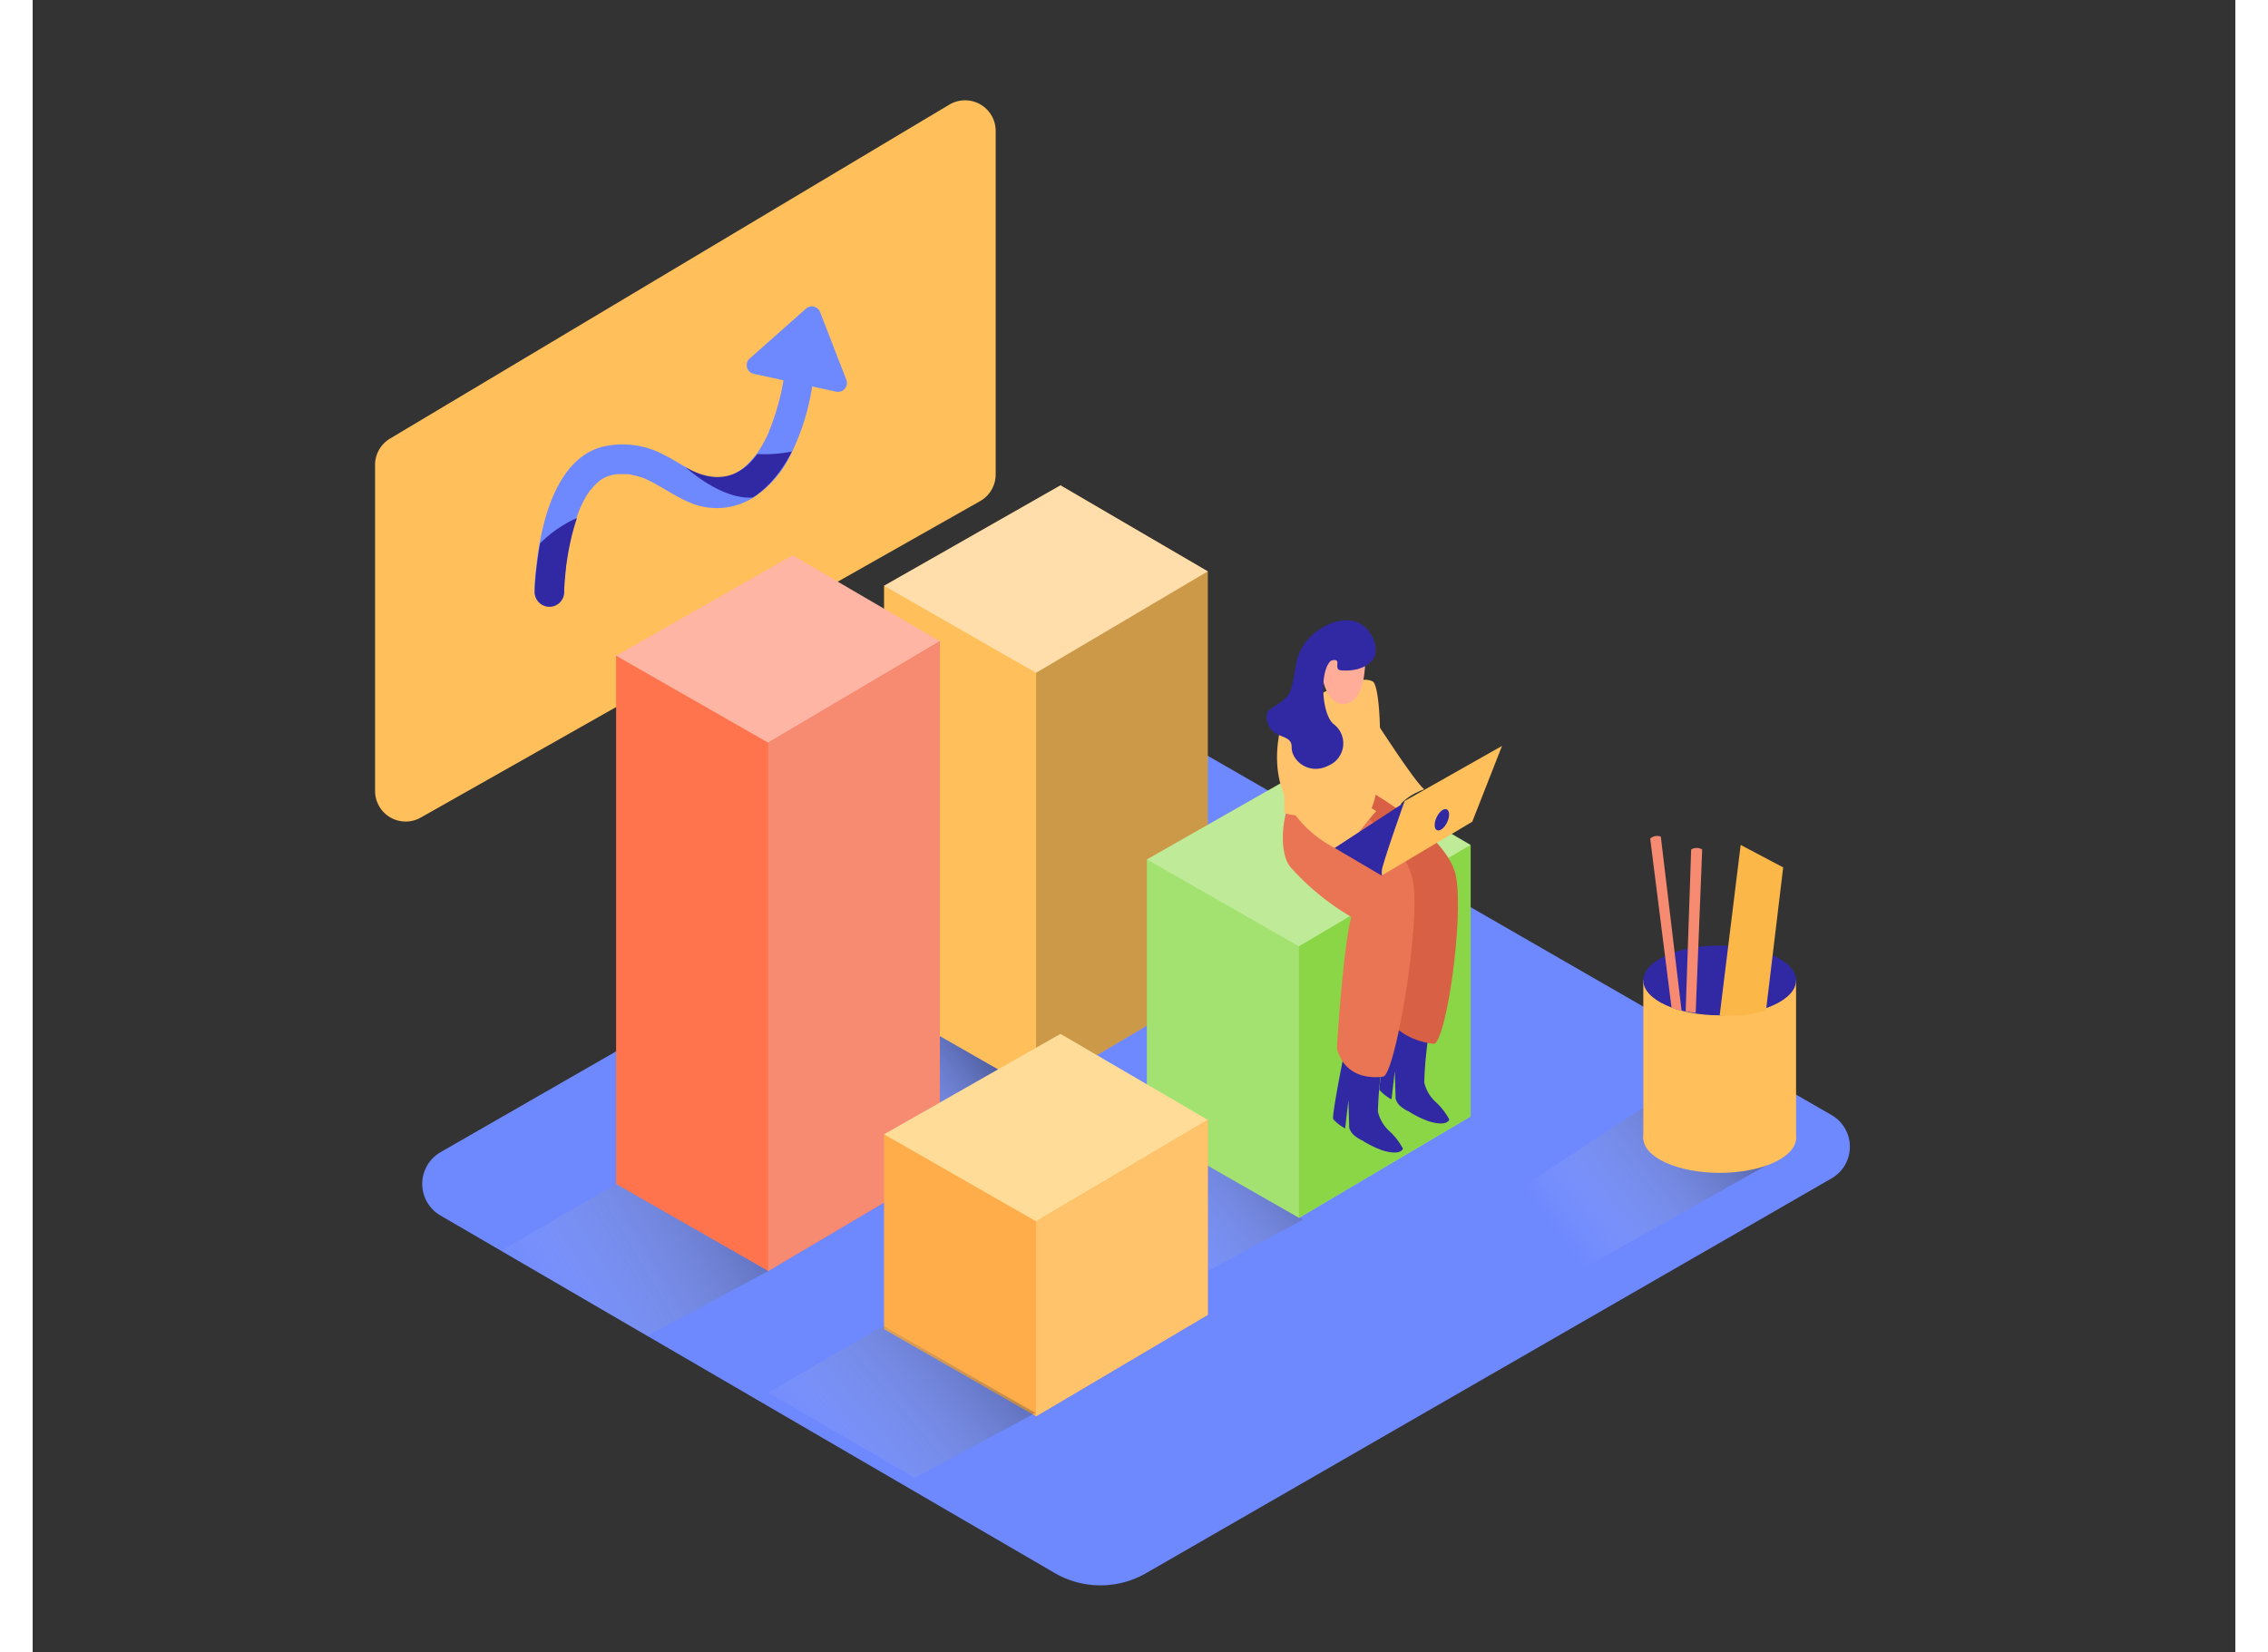 <svg xmlns="http://www.w3.org/2000/svg" xmlns:xlink="http://www.w3.org/1999/xlink" viewBox="0 0 400 300" width="729" height="531" class="illustration styles_illustrationTablet__1DWOa"><rect x="0" y="0" width="400" height="300" fill="#333333" stroke="none"/><defs><linearGradient id="linear-gradient" x1="198.04" y1="226.62" x2="231.58" y2="198.85" gradientUnits="userSpaceOnUse"><stop offset="0" stop-color="#fff" stop-opacity="0"></stop><stop offset="1"></stop></linearGradient><linearGradient id="linear-gradient-2" x1="144.4" y1="201.96" x2="171.6" y2="180.98" xlink:href="#linear-gradient"></linearGradient><linearGradient id="linear-gradient-3" x1="88.35" y1="241.38" x2="143.17" y2="208.92" xlink:href="#linear-gradient"></linearGradient><linearGradient id="linear-gradient-4" x1="140.45" y1="269.46" x2="183.01" y2="233.4" xlink:href="#linear-gradient"></linearGradient><linearGradient id="linear-gradient-5" x1="277.83" y1="225.12" x2="314.9" y2="196.51" xlink:href="#linear-gradient"></linearGradient></defs><title>22_Graphic chart_isometric</title><g style="isolation: isolate;"><g id="Layer_1" data-name="Layer 1"><path d="M174.88,23.78V86.2A5.56,5.56,0,0,1,172.06,91L70.48,148.47a5.56,5.56,0,0,1-8.3-4.84V84.42a5.56,5.56,0,0,1,2.71-4.77L166.47,19A5.56,5.56,0,0,1,174.88,23.78Z" fill="#FFBF5B"></path><path d="M96.46,107.52c0-1,.1-2.1.19-3.14q.07-.78.16-1.55c0-.27.06-.53.1-.8.07-.56-.09.63,0,.21l.08-.57c.19-1.29.43-2.57.72-3.84a37.73,37.73,0,0,1,1.15-4.07q.16-.47.34-.93l.19-.49c.07-.17.22-.41-.12.28,0-.1.09-.2.13-.3.27-.61.56-1.2.89-1.78a18,18,0,0,1,1.07-1.67c.37-.52-.32.38,0,.06l.31-.37c.21-.24.42-.47.65-.69s.46-.41.69-.62-.59.42-.13.1l.43-.29a8.37,8.37,0,0,1,.8-.45c.11-.05.58-.26.1-.05s.1,0,.22-.07a8.43,8.43,0,0,1,.88-.24l.7-.14c.11,0,.5-.08.07,0s.09,0,.15,0a11.77,11.77,0,0,1,1.22,0l.63,0c.26,0,1,.19.13,0a23,23,0,0,1,2.29.56l.48.17c.09,0,.75.3.28.11s.09,0,.2.1l.58.28c2.81,1.4,5.34,3.31,8.34,4.33a12.46,12.46,0,0,0,10.42-1.26,19,19,0,0,0,6.74-7.6,41.93,41.93,0,0,0,4.24-14.43c0-.09,0-.18,0-.27a2.69,2.69,0,0,0-2.68-2.68A2.75,2.75,0,0,0,136.39,68c0,.09,0,.18,0,.27s0,.21,0,.32.13-.91.06-.48l0,.26c-.13.91-.3,1.82-.49,2.72q-.4,1.9-1,3.76-.31,1-.67,2-.18.5-.38,1l-.22.53c.32-.83,0-.09,0,.09a24.21,24.21,0,0,1-2.28,4.07L131,83c-.25.35.13-.18.15-.2S131,83,131,83q-.39.47-.8.92t-.76.75l-.43.37a2.59,2.59,0,0,0-.22.18c.05-.05.5-.37.21-.16A12.51,12.51,0,0,1,127,86.26c-.59.28.34-.11-.1,0l-.63.22a10,10,0,0,1-1.21.31,2.2,2.2,0,0,0-.29.05s.71-.07.28,0l-.57,0a8.71,8.71,0,0,1-1.1,0l-.27,0s.73.12.31,0l-.52-.1c-.34-.07-.69-.17-1-.28s-.62-.23-.93-.34.57.25.27.11l-.24-.11-.55-.26c-.65-.33-1.29-.69-1.92-1.06-1.28-.75-2.54-1.53-3.87-2.19a15.89,15.89,0,0,0-11.11-1.5c-6.09,1.53-9.1,8-10.6,13.54a55.46,55.46,0,0,0-1.49,8.19c-.17,1.46-.32,2.95-.34,4.42,0,.07,0,.15,0,.22a2.68,2.68,0,0,0,5.35,0Z" fill="#6e89fe"></path><path d="M131,67.9l15,3.24A1.61,1.61,0,0,0,147.77,69L143,56.68a1.61,1.61,0,0,0-2.57-.63l-10.23,9.07A1.61,1.61,0,0,0,131,67.9Z" fill="#6e89fe"></path><path d="M131.57,82.46c-2.26,3.17-6.36,6.2-13,2.39,0,0,6.39,5.92,12.19,5.5,0,0,4-2.18,7.11-8.35A26.46,26.46,0,0,1,131.57,82.46Z" fill="#3129a3"></path><path d="M98.15,94.38a22.53,22.53,0,0,0-6,4.29c-.26,1.45-.47,2.91-.64,4.37s-.32,2.95-.34,4.42c0,.07,0,.15,0,.22a2.68,2.68,0,0,0,5.35,0c0-1,.1-2.1.19-3.14q.07-.78.16-1.55c0-.23.06-.47.09-.7l.06-.45c.19-1.29.43-2.57.72-3.84a38,38,0,0,1,1.1-3.9Z" fill="#3129a3"></path><path d="M74.06,220.74l111.56,64.93a16.57,16.57,0,0,0,16.6,0L326.67,214a6.64,6.64,0,0,0,0-11.51L211.76,136.31a10.74,10.74,0,0,0-10.71,0l-127,72.94A6.64,6.64,0,0,0,74.06,220.74Z" fill="#6e89fe"></path><polygon points="203.15 205.67 182.22 217.78 208.83 233.27 230.76 221.46 203.15 205.67" opacity="0.5" fill="url(#linear-gradient)" style="mix-blend-mode: multiply;"></polygon><polygon points="151.27 180.13 130.35 192.24 156.95 207.73 178.88 195.93 151.27 180.13" opacity="0.5" fill="url(#linear-gradient-2)" style="mix-blend-mode: multiply;"></polygon><polygon points="186.65 88.14 154.61 106.38 154.61 182.36 182.22 198.15 213.4 179.73 213.4 103.76 186.65 88.14" fill="#FFBF5B"></polygon><polygon points="154.61 106.38 186.65 88.14 213.4 103.76 182.22 122.18 154.61 106.38" fill="#fff" opacity="0.49"></polygon><polygon points="182.22 122.18 182.22 198.15 213.4 179.73 213.4 103.76 182.22 122.18" opacity="0.2"></polygon><polyline points="105.95 119.08 105.95 215.02 133.56 230.81 164.74 212.39 164.74 116.45" fill="#ff734d"></polyline><polygon points="105.95 119.08 137.99 100.84 164.74 116.45 133.56 134.87 105.95 119.08" fill="#ffb5a4"></polygon><polygon points="133.56 134.87 133.56 230.81 164.74 212.39 164.74 116.45 133.56 134.87" fill="#f78b72"></polygon><polyline points="202.34 156.07 202.34 205.37 229.96 221.16 261.13 202.74 261.13 153.44" fill="#a3e271"></polyline><polygon points="202.34 156.07 234.39 137.82 261.13 153.44 229.96 171.86 202.34 156.07" fill="#bfea98"></polygon><polygon points="229.96 171.86 229.96 221.16 261.13 202.74 261.13 153.44 229.96 171.86" fill="#8ad647"></polygon><polyline points="154.61 205.99 154.61 241.39 182.22 257.19 213.4 238.77 213.4 203.37" fill="#ffad4a"></polyline><polygon points="154.61 205.99 186.65 187.75 213.4 203.37 182.22 221.79 154.61 205.99" fill="#fd9"></polygon><polygon points="182.22 221.79 182.22 257.19 213.4 238.77 213.4 203.37 182.22 221.79" fill="#ffc36c"></polygon><path d="M248.8,208.52a11.83,11.83,0,0,0-2.51-3.19,6.88,6.88,0,0,1-2-3.48,67.89,67.89,0,0,1,.92-9.36c-2.18-.46-5.49-1.42-6.59-3.39-.89,4.16-2.72,13.62-2.44,14.14a8.08,8.08,0,0,0,2.16,1.68l.6-5.16.15,5.06a3.13,3.13,0,0,0,.66,1.15,6.28,6.28,0,0,0,1.73,1.15,17.83,17.83,0,0,0,3.68,1.8c.92.28,3.09.82,3.67-.29Z" fill="#3129a3"></path><path d="M257.22,203.24a11.83,11.83,0,0,0-2.51-3.19,6.88,6.88,0,0,1-2-3.48,67.89,67.89,0,0,1,.92-9.36c-2.18-.46-5.49-1.42-6.59-3.39-.89,4.16-2.72,13.62-2.44,14.14a8.08,8.08,0,0,0,2.16,1.68l.6-5.16.15,5.06a3.13,3.13,0,0,0,.66,1.15,6.28,6.28,0,0,0,1.73,1.15,17.83,17.83,0,0,0,3.68,1.8c.92.28,3.09.82,3.67-.29Z" fill="#3129a3"></path><path d="M244.2,131.44S251,142,252.71,143.34c0,0-5.39,1.68-5.63,5.74,0,0-6.2-3.8-7.52-5.86S244.2,131.44,244.2,131.44Z" fill="#ffc36c"></path><path d="M241.74,143.06s15.37,8.34,16.75,16.16-1.73,29.27-3.94,30.35c0,0-7.65-.46-9.37-7,0,0,1.24-9.63,2.81-16.09,0,0-8.47-1.57-13-7-2.72-3.22-1.84-16.11.32-17.22S242.07,135.27,241.74,143.06Z" fill="#d86044"></path><path d="M238.57,145.82s10.72,6.46,12.1,14.28-3.13,34.31-5.33,35.39c0,0-6.78,1.38-8.49-5.11,0,0,1-17.41,2.6-23.87a45.83,45.83,0,0,1-11-9c-2.72-3.22-1.07-12.39,1.09-13.5S238.9,138,238.57,145.82Z" fill="#ea7554"></path><path d="M227.33,147.71s-.77-13.71,2.95-18.44,11.17-6.62,13.07-5.52,2,23.34-1.17,24A36.1,36.1,0,0,1,227.33,147.71Z" fill="#ffc36c"></path><path d="M234.45,131.4c-.09.31-1.53,7.06,2.74,10.76a49.07,49.07,0,0,0,6.8,5.14s-5.38,6-5.2,7.73c0,0-16.75-5.47-11.95-23.8" fill="#ffc36c"></path><path d="M241.9,117.69s.88,8.55-3,10c-2.82,1-4.44-2.66-4.71-4.87a7.39,7.39,0,0,1,3.22-6.72C239.3,114.74,241.63,115.09,241.9,117.69Z" fill="#ffac99"></path><path d="M235.75,120s.77-.33,1.09,0-.35,1.63.71,1.73,3.88.18,5.66-1.73-.08-6.76-3.73-7.3-9.06,2.62-10,7.69-.82,5.39-2.48,6.84-3.68,1.47-2.65,4.26,4.34,1.76,4.28,4.19,3.17,5.2,6.75,3.32a4.37,4.37,0,0,0,.88-7.5C234.06,129.73,233.63,121.9,235.75,120Z" fill="#3129a3"></path><polyline points="245.03 159.04 236.44 153.99 251.73 144.01 259.85 147.23" fill="#3129a3"></polyline><path d="M245,158.18c-.14-.65,4.15-12.72,4.15-12.72l17.68-10-5.4,13.76L245,159Z" fill="#FFBF5B"></path><ellipse cx="255.92" cy="148.9" rx="2.09" ry="1.06" transform="translate(11.69 316.27) rotate(-64.62)" fill="#3129a3"></ellipse><polygon points="105.95 215.02 85.03 227.13 111.64 242.62 133.56 230.81 105.95 215.02" opacity="0.5" fill="url(#linear-gradient-3)" style="mix-blend-mode: multiply;"></polygon><polygon points="154.49 240.78 133.56 252.9 160.17 268.38 182.1 256.58 154.49 240.78" opacity="0.5" fill="url(#linear-gradient-4)" style="mix-blend-mode: multiply;"></polygon><polygon points="292.39 201.22 264.53 219.47 279.61 231.45 318.97 209.3 292.39 201.22" opacity="0.5" fill="url(#linear-gradient-5)" style="mix-blend-mode: multiply;"></polygon><path d="M292.49,178V206.9s27.74,1.54,27.74,0V178" fill="#FFBF5B"></path><ellipse cx="306.36" cy="206.65" rx="13.87" ry="6.34" fill="#FFBF5B"></ellipse><ellipse cx="306.36" cy="178.04" rx="13.87" ry="6.34" fill="#3129a3"></ellipse><path d="M297.72,183l.1.05c.53.19,1.07.35,1.62.49l-3.77-31.61a1.89,1.89,0,0,0-1.93.36l3.87,30.65Z" fill="#f78b72"></path><path d="M302,183.94l1.18-29.67a1.9,1.9,0,0,0-2,0l-1,29.37A15.55,15.55,0,0,0,302,183.94Z" fill="#f78b72"></path><path d="M306.36,184.37l3.81-30.93,7.72,4.08-3.12,26A23.6,23.6,0,0,1,306.36,184.37Z" fill="#fcb749"></path></g></g></svg>